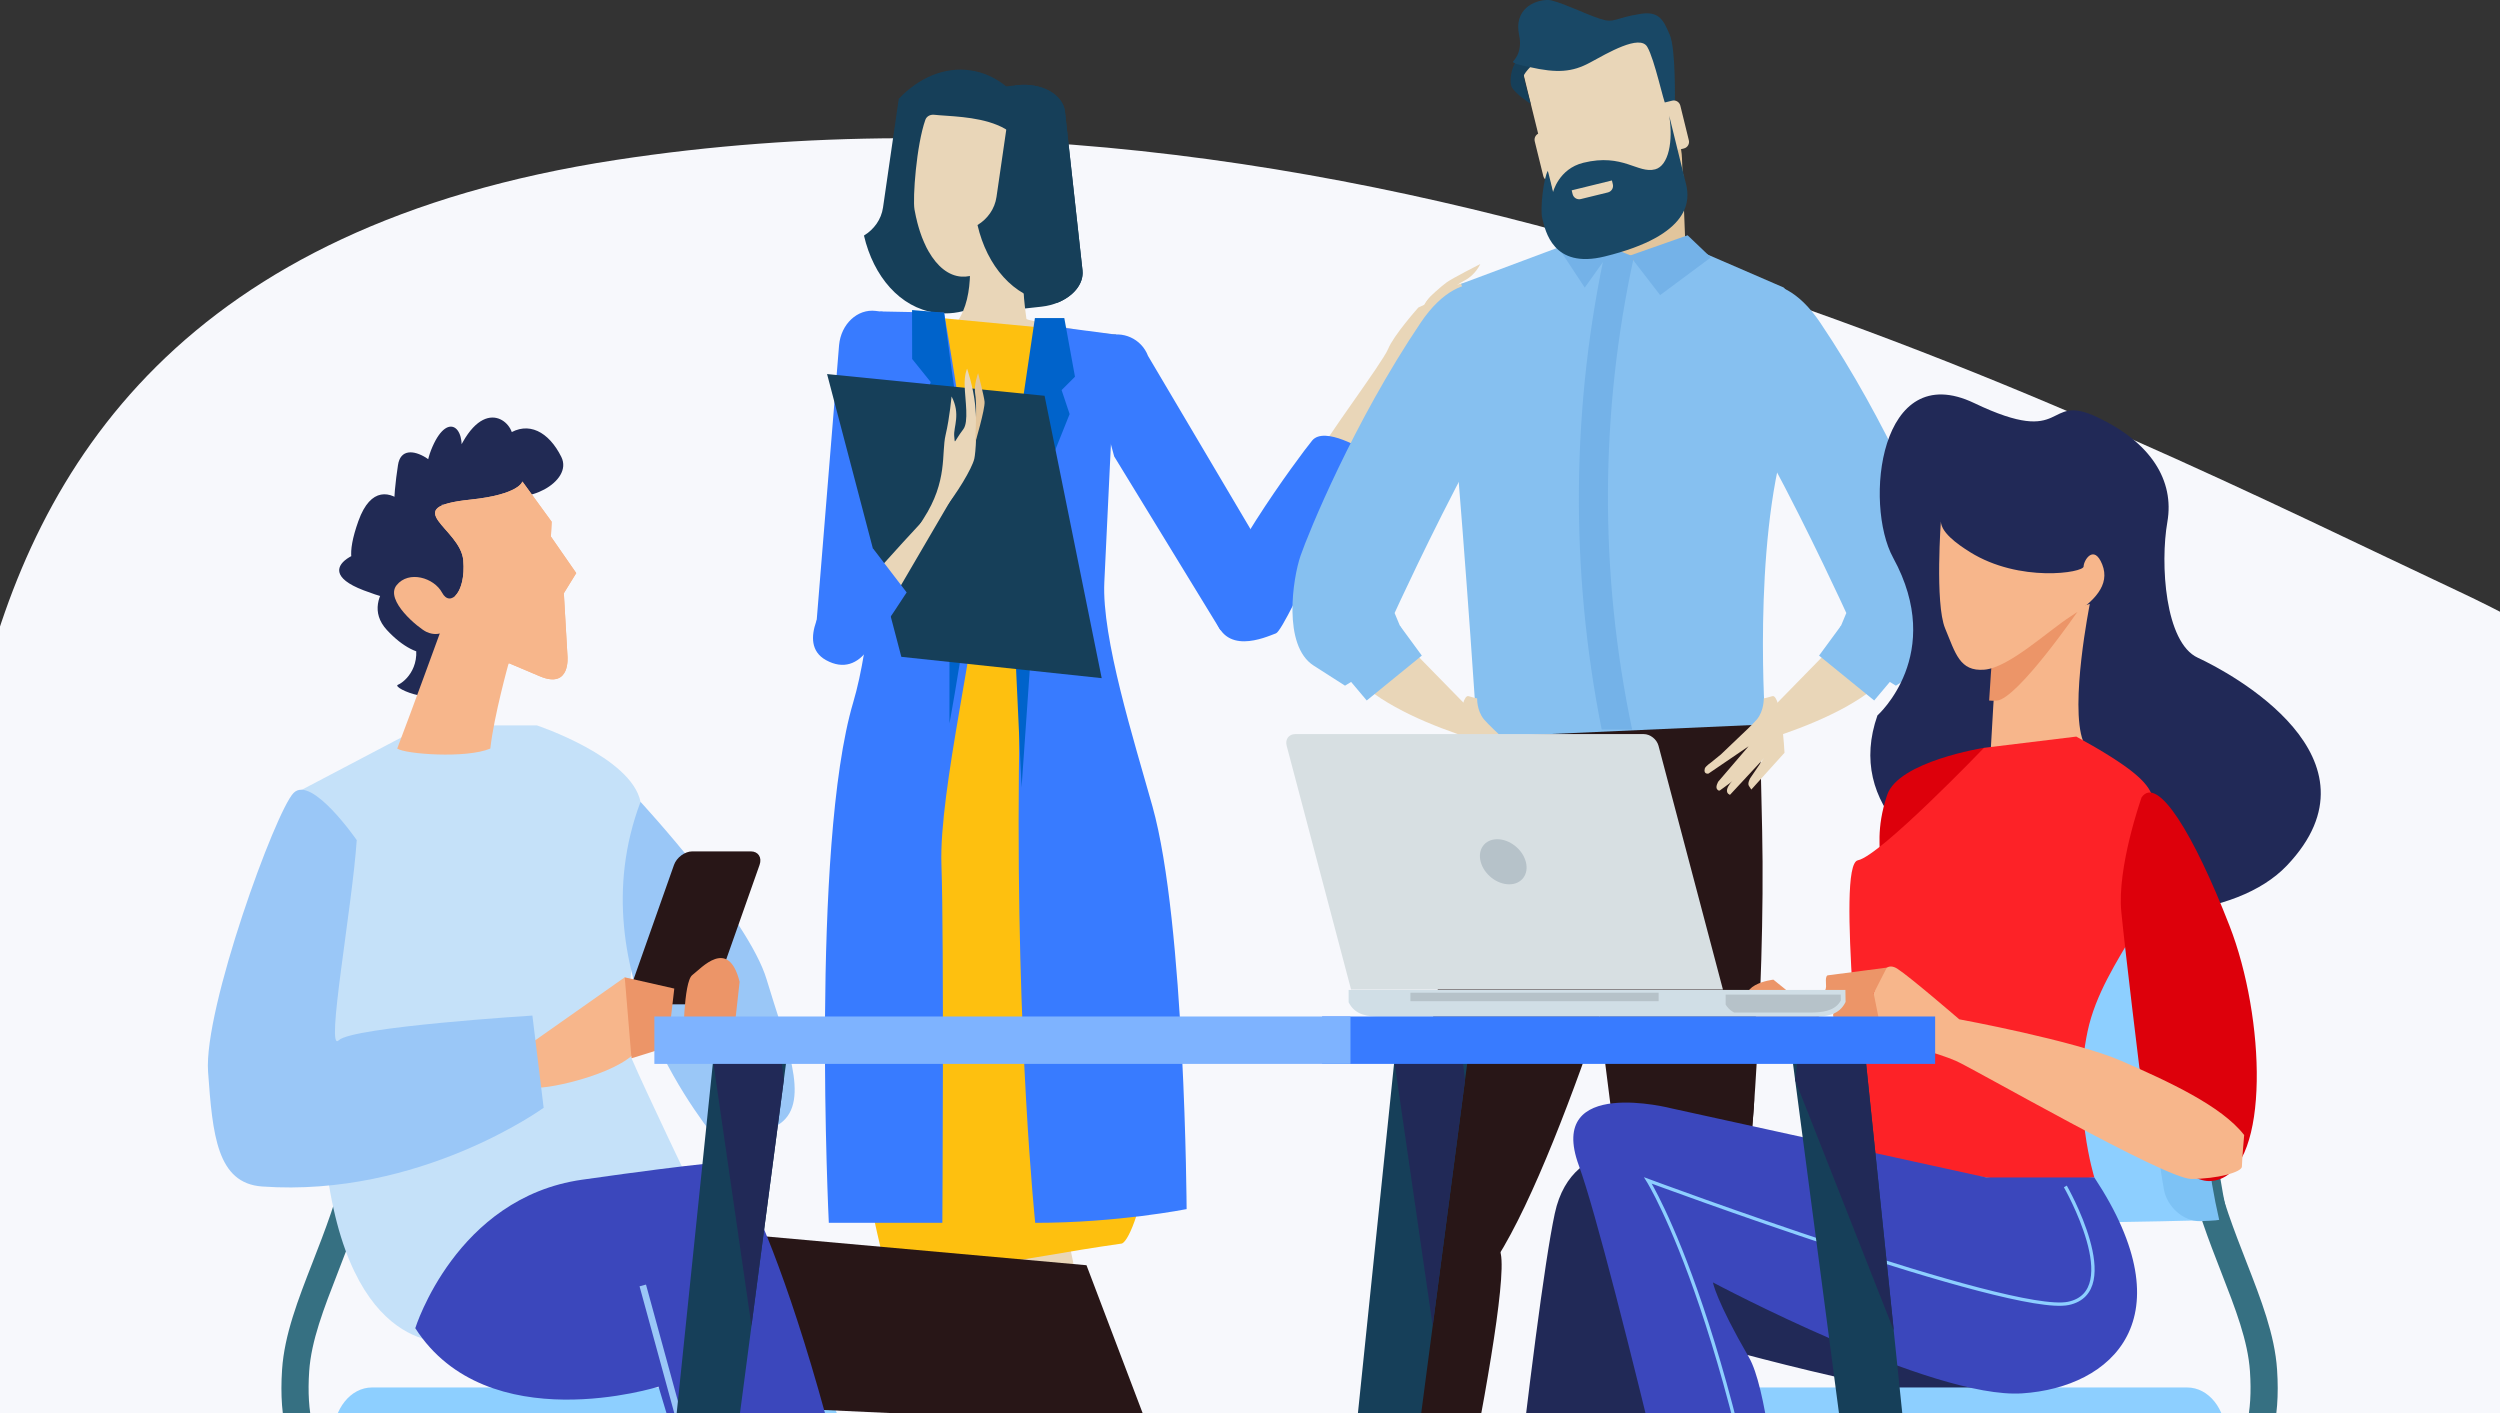 <svg width="375" height="212" viewBox="0 0 375 212" fill="none" xmlns="http://www.w3.org/2000/svg">
<rect x="0" y="0" width="375" height="212" fill="#333333" stroke="none"/>
<g clip-path="url(#clip0)">
<path d="M337.813 273.099C303.171 272.762 195.642 273.702 128.9 290.463C5.14 321.54 -87.349 253.395 -16.247 185.534C3.623 166.575 -37.386 43.878 92.422 23.988C206.369 6.533 315.633 63.782 368.771 88.695C421.91 113.628 443.796 153.793 454.009 171.916C462.986 187.856 458.902 274.277 337.813 273.099Z" fill="#F7F8FC"/>
<path d="M137.597 181.987C138.757 181.275 142.727 185.691 144.41 189.594C147.715 197.252 148.566 201.488 149.85 209.93C151.885 223.325 155.322 244.596 156.459 253.651C157.481 261.813 160.771 271.461 155.855 270.099C155.931 258.898 150.772 242.009 147.781 233.139C137.573 202.846 134.026 184.171 137.597 181.987Z" fill="#E9D6B8"/>
<path d="M160.942 189.176C160.51 187.025 160.063 184.912 159.611 182.832C158.09 179.798 156.763 178.203 155.75 178.44C151.918 179.338 148.447 196.649 160.491 237.764C161.095 239.829 167.984 270.982 169.111 270.982C170.699 270.986 167.39 221.036 160.942 189.176Z" fill="#E9D6B8"/>
<path d="M132.452 31.134L134.815 14.819C137.811 11.666 141.653 9.985 145.556 10.55C153.092 11.643 158.018 20.659 156.563 30.697C155.108 40.734 147.819 47.99 140.288 46.902C135.015 46.138 131.026 41.489 129.595 35.336C131.107 34.405 132.191 32.924 132.452 31.134Z" fill="#163F59"/>
<path d="M162.374 40.549C162.659 43.156 159.911 45.596 156.226 46L147.834 46.926C144.154 47.33 140.935 45.544 140.649 42.938L138.025 19.159C137.735 16.552 140.488 14.111 144.168 13.703L152.565 12.782C156.245 12.374 159.459 14.164 159.749 16.77L162.374 40.549Z" fill="#163F59"/>
<path d="M140.488 50.758C135.51 52.909 133.018 52.239 136.822 53.839C138.648 56.076 162.022 52.961 163.291 50.065C163.501 49.575 154.015 48.184 153.963 47.823C153.378 43.621 153.154 40.074 154.329 35.379C154.281 35.013 153.996 34.718 153.706 34.728C151.932 34.78 150.149 34.794 148.371 34.842C148.076 34.856 144.596 35.621 145.371 37.292C145.751 41.869 145.751 48.479 140.488 50.758Z" fill="#E9D6B8"/>
<path d="M138.904 36.983C138.824 36.817 138.747 36.651 138.671 36.48C138.652 36.428 138.624 36.38 138.6 36.323C138.505 36.114 138.419 35.901 138.329 35.673C138.305 35.611 138.286 35.554 138.262 35.497C138.201 35.331 138.139 35.16 138.082 34.989C138.049 34.899 138.015 34.799 137.987 34.709C137.939 34.562 137.896 34.419 137.849 34.267C137.816 34.168 137.787 34.063 137.758 33.964C137.701 33.769 137.654 33.574 137.597 33.375C137.564 33.228 137.525 33.08 137.492 32.924C137.459 32.791 137.426 32.648 137.392 32.515C137.364 32.378 137.335 32.24 137.307 32.093C137.283 31.974 137.254 31.855 137.235 31.727C137.216 31.627 137.197 31.532 137.174 31.433C137.174 31.428 137.174 31.428 137.174 31.428C136.884 29.738 137.459 21.765 138.805 17.967C138.971 17.506 139.461 17.146 140.145 17.217C144.253 17.677 156.768 17.098 153.535 28.484V28.494C153.525 28.522 153.344 29.5 153.249 29.951C153.24 29.994 153.23 30.032 153.221 30.065C153.121 30.516 153.012 30.963 152.893 31.395C152.883 31.428 152.878 31.452 152.869 31.48C152.745 31.922 152.617 32.354 152.474 32.772C152.47 32.786 152.47 32.805 152.46 32.815C150.668 38.185 147.534 41.727 144.211 41.494C142.275 41.361 140.573 39.96 139.294 37.715C139.289 37.715 139.289 37.715 139.289 37.715C139.28 37.696 139.27 37.681 139.261 37.662C139.166 37.491 139.066 37.316 138.976 37.135C138.952 37.093 138.928 37.036 138.904 36.983Z" fill="#E9D6B8"/>
<path d="M214.271 46.708C214.271 46.708 213.439 46.218 213.782 45.549C214.357 44.443 216.297 42.871 217.015 42.344C217.814 41.755 222.041 39.604 222.041 39.604C222.041 39.604 221.351 41.228 219.659 42.092C217.177 43.37 214.271 46.708 214.271 46.708Z" fill="#E9D6B8"/>
<path d="M214.756 46.276C215.646 44.723 217.557 43.935 220.039 43.541C222.388 43.17 223.101 41.812 223.101 41.812C223.101 41.812 221.56 41.888 217.971 42.847C216.967 43.118 215.883 43.469 215.051 44.082C212.536 45.919 212.474 50.269 214.756 46.276Z" fill="#E9D6B8"/>
<path d="M216.402 45.207L215.574 44.846L212.759 46.123C212.759 46.123 209.056 50.273 208.219 52.339C207.387 54.404 198.124 66.707 198.053 67.761C197.925 69.627 202.841 69.845 202.841 69.845C202.841 69.845 207.7 58.849 209.683 55.947C211.666 53.046 215.921 49.884 216.744 48.778C218.142 46.883 218.96 46.005 218.96 46.005C218.96 46.005 217.842 45.402 215.474 48.241C214.847 48.987 214.343 47.89 214.343 47.89L216.402 45.207Z" fill="#E9D6B8"/>
<path d="M165.421 82.57L134.23 82.309L130.417 46.689L167.428 50.197L165.421 82.57Z" fill="#FEC00F"/>
<path d="M132.447 188.696C147.786 191.099 150.558 189.057 168.184 186.545C169.853 186.574 176.994 169.438 171.969 124.254C170.932 114.943 163.886 107.465 165.498 82.186C155.013 81.982 144.534 81.782 134.045 81.578C138.215 104.554 113.295 108.125 132.447 188.696Z" fill="#FEC00F"/>
<path d="M131.397 91.891L135.823 60.662L134.749 48.07C134.012 47.334 133.085 46.85 132.048 46.722L131.344 46.636C128.615 46.304 126.157 48.602 125.862 51.764L122.382 94.526L131.397 91.891Z" fill="#387BFF"/>
<path d="M183.071 94.536L167.128 68.464L162.816 52.534C163.372 51.745 164.161 51.1 165.141 50.734L165.802 50.482C168.369 49.519 171.232 50.819 172.202 53.383L190.16 83.738L183.071 94.536Z" fill="#387BFF"/>
<path d="M213.073 47.178C213.073 47.178 214.842 44.951 216.216 44.547C217.172 44.272 221.879 43.707 221.879 43.707C221.879 43.707 220.671 44.989 218.784 45.221C216.016 45.563 213.073 47.178 213.073 47.178Z" fill="#E9D6B8"/>
<path d="M214.348 47.895C214.348 47.895 214.638 48.65 214.989 48.73C214.775 48.887 214.509 48.987 214.329 49.082C213.91 49.3 211.409 51.299 211.409 51.299C211.409 51.299 212.935 49.509 213.268 48.892C213.477 48.502 214.143 47.79 214.699 47.182C214.771 47.106 214.932 47.04 215.085 46.931L214.348 47.895Z" fill="#E9D6B8"/>
<path d="M215.479 48.246C217.067 46.337 218.094 45.986 218.598 45.957C218.218 46.404 217.624 47.14 216.834 48.203C216.554 48.588 215.85 49.224 214.97 50.008C214.804 50.16 214.162 49.58 212.379 50.378C212.061 50.52 213.435 48.83 214.424 48.032C214.595 48.308 214.994 48.821 215.479 48.246Z" fill="#E9D6B8"/>
<path d="M146.626 33.755C148.133 32.834 149.213 31.343 149.474 29.548L151.842 13.238C151.985 13.086 152.137 12.958 152.284 12.815L152.569 12.782C156.25 12.374 159.464 14.164 159.754 16.77L162.378 40.549C162.602 42.562 161.004 44.462 158.575 45.416C158.156 45.407 157.738 45.383 157.315 45.321C152.042 44.557 148.048 39.908 146.626 33.755Z" fill="#163F59"/>
<path d="M132.048 46.717L141.615 46.907C141.615 46.907 146.826 76.915 146.826 85.718C146.826 94.521 140.816 118.528 141.215 129.729C141.615 140.935 141.353 183.421 141.353 183.421H124.322C124.322 183.421 121.583 126.928 127.992 105.319C133.104 88.083 132.048 46.717 132.048 46.717Z" fill="#387BFF"/>
<path d="M141.615 46.907L136.808 46.508L136.822 53.844L139.613 57.315L138.41 60.914L142.418 76.92V108.529C142.418 108.529 147.625 80.524 146.022 74.921C144.42 69.314 141.615 46.907 141.615 46.907Z" fill="#0063CB"/>
<path d="M157.638 48.906L167.423 50.197C167.423 50.197 166.049 78.914 165.65 87.319C165.25 95.723 170.057 110.926 172.863 120.931C177.784 138.475 177.993 181.365 177.993 181.365C177.993 181.365 167.67 183.426 155.284 183.426C155.284 183.426 152.432 156.542 152.831 115.727C153.235 74.916 157.638 48.906 157.638 48.906Z" fill="#387BFF"/>
<path d="M155.237 47.705L151.229 74.916L153.235 118.129L156.44 72.115L160.443 62.111L159.24 58.511L161.247 56.508L159.644 47.705H155.237Z" fill="#0063CB"/>
<path d="M156.687 59.366L124.06 56.109L135.2 98.524L165.255 101.724L156.687 59.366Z" fill="#163F59"/>
<path d="M138.524 77.799C142.204 72.115 141.187 68.017 141.838 65.254C142.485 62.49 142.722 59.433 142.737 59.466C144.135 62.148 143.012 64.024 143.131 65.406C143.26 66.778 143.046 66.308 144.501 64.38C145.328 63.274 144.781 60.074 144.7 57.965C144.629 56.137 145.067 55.302 145.067 55.302C145.067 55.302 145.989 57.961 146.279 60.8C146.626 64.224 146.341 67.993 146.146 68.81C145.799 70.301 143.459 74.171 141.372 76.673C139.023 79.484 135.861 81.891 138.524 77.799Z" fill="#E9D6B8"/>
<path d="M125.986 92.119C133.998 82.518 144.629 71.569 144.629 71.569L130.042 96.525C130.042 96.525 121.982 96.919 125.986 92.119Z" fill="#E9D6B8"/>
<path d="M124.407 89.512C124.407 89.512 119.239 96.449 123.898 99.018C126.542 100.476 128.667 99.559 130.189 97.437C133.013 93.491 135.999 88.862 135.999 88.862L130.964 82.285L124.407 89.512Z" fill="#387BFF"/>
<path d="M146.269 66.446C146.269 66.446 147.777 61.36 147.686 60.264C147.625 59.504 146.716 55.971 146.716 55.971C146.716 55.971 146.013 57.794 146.293 59.228C146.578 60.677 146.269 66.446 146.269 66.446Z" fill="#E2C59C"/>
<path d="M204.624 67.543C204.624 67.543 198.69 63.839 196.826 66.08C194.963 68.326 181.136 87.01 182.139 92.114C183.409 98.581 189.851 95.571 191.396 95.001C192.947 94.427 204.624 67.543 204.624 67.543Z" fill="#387BFF"/>
<path d="M249.157 123.02C249.157 123.02 235.478 171.423 224.513 188.749C213.549 206.079 209.721 183.54 209.721 183.54L223.334 103.054L255.181 102.854C255.186 102.85 254.382 104.502 249.157 123.02Z" fill="#281617"/>
<path d="M234.042 103.044C234.042 103.044 243.209 182.443 244.521 186.431C248.957 199.926 259.099 191.213 260.668 186.716C262.237 182.22 264.847 148.931 264.324 124.639C263.801 100.343 263.801 101.938 263.801 101.938L234.042 103.044Z" fill="#281617"/>
<path d="M238.387 40.715C239.105 43.678 241.416 46.01 243.489 45.853C245.443 45.587 247.393 45.321 249.347 45.055C251.387 44.652 252.989 41.784 252.885 38.74C252.69 33.731 252.49 28.717 252.295 23.703C252.214 20.692 249.994 14.928 246.637 13.594C243.57 12.416 240.304 12.863 237.669 14.814C234.793 16.998 234.199 23.147 234.926 26.067C236.081 30.953 237.237 35.839 238.387 40.715Z" fill="#E2C59C"/>
<path d="M280.162 91.554L259.798 112.374C259.798 112.374 284.351 106.748 285.445 96.596C286.538 86.445 280.162 91.554 280.162 91.554Z" fill="#E9D6B8"/>
<path d="M219.164 42.577L235.482 36.475L244.393 39.13L255.414 37.871L267.553 43.127C267.553 43.127 273.03 48.388 267.943 65.287C262.851 82.186 264.809 108.666 264.809 108.666L221.603 110.589C221.603 110.589 220.025 85.956 217.923 61.636C216.268 42.567 221.08 46.75 219.164 42.577Z" fill="#86C0F0"/>
<path d="M259.717 43.887C259.717 43.887 266.445 38.621 273.03 48.393C283.134 63.388 289.867 79.94 291.041 83.321C292.216 86.697 293.785 96.839 289.082 99.844C284.385 102.85 284.385 102.85 284.385 102.85L274.595 96.838L276.164 93.833L276.948 91.953C276.948 91.953 271.466 79.935 265.594 69.043C259.717 58.155 259.717 43.887 259.717 43.887Z" fill="#86C0F0"/>
<path d="M235.939 33.74L241.331 38.061L237.712 43.142L233.3 36.447L235.939 33.74Z" fill="#74B2E8"/>
<path d="M253.141 35.293L244.459 38.346L249.019 44.267L256.627 38.617L253.141 35.293Z" fill="#74B2E8"/>
<path d="M242.201 152.558C242.201 152.558 244.236 182.671 243.941 198.596C243.722 210.604 243.698 233.623 245.529 253.238C245.638 254.439 255.447 253.532 255.447 253.532C255.447 253.532 262.033 178.464 263.074 166.166C264.125 153.869 250.032 143.774 242.201 152.558Z" fill="#281617"/>
<path d="M213.111 185.89C213.111 185.89 215.883 186.493 224.599 187.248C228.569 187.595 212.983 256.723 212.983 256.723L200.635 251.405L209.935 181.759L213.111 185.89Z" fill="#281617"/>
<path d="M284.603 100.946L276.164 93.838L272.859 98.339L281.128 105.072L284.603 100.946Z" fill="#86C0F0"/>
<path d="M265.841 104.426C264.481 104.83 264.562 104.744 264.562 104.744C264.562 104.744 264.633 106.553 263.559 107.883C263.026 108.543 261.044 110.39 261.044 110.39L258.134 113.167L256.684 114.345C256.684 114.345 255.809 114.948 255.723 115.271C255.476 116.197 256.27 116.04 256.27 116.04L262.289 111.942L257.744 117.237C257.744 117.237 257.273 118.015 257.563 118.386C257.829 118.737 258.034 118.528 258.034 118.528L264.562 113.747L262.522 116.743C262.522 116.743 262.08 117.512 262.342 117.892C262.627 118.31 262.698 118.433 262.698 118.433L267.677 112.916C267.686 112.93 267.201 104.022 265.841 104.426Z" fill="#E9D6B8"/>
<path d="M262.941 113.091L259.955 117.004C259.955 117.004 259.189 117.802 259.066 118.395C258.918 119.074 259.503 119.221 259.503 119.221L264.572 113.761L262.941 113.091Z" fill="#E9D6B8"/>
<path d="M205.974 91.554L226.339 112.374C226.339 112.374 201.786 106.748 200.692 96.596C199.598 86.445 205.974 91.554 205.974 91.554Z" fill="#E9D6B8"/>
<path d="M226.42 43.887C226.42 43.887 219.692 38.621 213.107 48.393C203.003 63.388 196.27 79.94 195.096 83.321C193.921 86.697 192.352 96.839 197.055 99.844C201.752 102.85 201.752 102.85 201.752 102.85L211.542 96.838L209.973 93.833L209.189 91.953C209.189 91.953 214.671 79.935 220.543 69.043C226.42 58.155 226.42 43.887 226.42 43.887Z" fill="#86C0F0"/>
<path d="M201.534 100.946L209.973 93.838L213.273 98.339L205.009 105.072L201.534 100.946Z" fill="#86C0F0"/>
<path d="M220.291 104.426C221.651 104.83 221.57 104.744 221.57 104.744C221.57 104.744 221.499 106.553 222.573 107.883C223.106 108.543 225.088 110.39 225.088 110.39L227.998 113.167L229.449 114.345C229.449 114.345 230.323 114.948 230.409 115.271C230.656 116.197 229.862 116.04 229.862 116.04L223.838 111.952L228.383 117.246C228.383 117.246 228.854 118.025 228.564 118.395C228.298 118.747 228.093 118.538 228.093 118.538L221.565 113.756L223.605 116.752C223.605 116.752 224.047 117.521 223.786 117.901C223.5 118.319 223.429 118.443 223.429 118.443L218.451 112.925C218.451 112.93 218.936 104.022 220.291 104.426Z" fill="#E9D6B8"/>
<path d="M223.196 113.091L226.182 117.004C226.182 117.004 226.948 117.802 227.071 118.395C227.219 119.074 226.634 119.221 226.634 119.221L221.565 113.761L223.196 113.091Z" fill="#E9D6B8"/>
<path d="M244.816 109.416H240.251C235.473 85.448 235.696 60.724 240.955 36.841C242.334 37.401 243.708 37.957 245.087 38.517C239.98 61.864 239.899 86.046 244.816 109.416Z" fill="#74B2E8"/>
<path d="M233.447 31.105C233.842 32.729 235.482 33.712 237.099 33.322L250.312 30.079C251.934 29.681 252.923 28.043 252.528 26.424L247.716 6.875C247.322 5.261 245.681 4.269 244.055 4.663L230.846 7.91C229.225 8.305 228.236 9.938 228.631 11.562L233.447 31.105Z" fill="#E9D6B8"/>
<path d="M229.605 15.593C229.605 15.593 227.366 14.14 226.753 13.057C226.444 12.511 226.472 10.152 227.723 8.931C228.987 7.716 230.594 9.002 230.594 9.002C230.594 9.002 228.574 10.878 228.569 11.4C228.569 11.918 229.605 15.593 229.605 15.593Z" fill="#163F59"/>
<path d="M251.23 15.336C251.23 15.336 251.377 7.341 250.469 5.228C249.556 3.12 248.938 1.657 246.185 2.065C242.072 2.692 242.234 3.556 239.971 2.811C237.717 2.075 233.471 -0.01 232.187 -0.005C230.043 -4.4927e-06 227.057 1.448 227.87 5.266C228.46 8.086 226.862 9.202 226.943 9.297C227.181 9.601 227.998 9.738 229.434 10.061C233.557 10.997 235.853 10.821 238.482 9.397C241.117 7.972 245.962 5.1 247.089 7.027C248.215 8.955 249.532 15.37 249.894 15.797C250.255 16.234 250.826 15.83 251.23 15.336Z" fill="#194866"/>
<path d="M248.51 22.231C248.643 22.767 249.19 23.1 249.737 22.967L252.59 22.269C253.122 22.136 253.46 21.59 253.327 21.049L252.048 15.84C251.91 15.299 251.368 14.966 250.826 15.099L247.973 15.802C247.431 15.935 247.098 16.476 247.236 17.017L248.51 22.231Z" fill="#E9D6B8"/>
<path d="M231.493 26.4C231.621 26.946 232.168 27.273 232.706 27.14L235.558 26.438C236.096 26.314 236.433 25.764 236.3 25.222L235.021 20.014C234.883 19.477 234.336 19.135 233.804 19.273L230.946 19.966C230.409 20.104 230.081 20.65 230.209 21.191L231.493 26.4Z" fill="#E9D6B8"/>
<path d="M250.384 17.364C250.384 17.364 252.281 25.056 252.908 27.625C253.484 29.942 253.812 35.264 240.689 38.474C232.92 40.383 231.802 34.619 231.341 32.743C230.984 31.314 231.56 26.651 232.173 25.631C232.197 25.597 232.958 28.812 232.958 28.812C232.958 28.812 233.809 25.322 237.503 24.415C243.456 22.948 245.667 26.096 248.282 25.398C250.288 24.852 250.997 21.191 250.384 17.364Z" fill="#194866"/>
<path d="M241.188 28.864L237.113 29.861C236.576 29.994 236.029 29.666 235.891 29.12L235.753 28.551L241.787 27.069L241.925 27.639C242.063 28.18 241.73 28.726 241.188 28.864Z" fill="#E9D6B8"/>
<path d="M53.942 224.274C52.159 224.274 49.344 223.866 46.877 221.724C43.33 218.643 41.794 213.159 42.312 205.434C42.659 200.215 44.713 194.94 46.891 189.347C50.557 179.941 54.708 169.281 52.535 155.184L56.567 154.562C58.901 169.742 54.351 181.432 50.695 190.823C48.546 196.341 46.687 201.113 46.377 205.704C45.959 211.972 47.043 216.435 49.516 218.619C51.855 220.689 54.784 220.158 54.907 220.134L55.725 224.127C55.659 224.136 54.974 224.274 53.942 224.274Z" fill="#367082"/>
<path d="M126.024 220.262C126.143 219.678 126.209 216.008 126.209 215.381C126.209 211.369 123.618 208.121 120.409 208.121H55.792C52.592 208.121 49.996 211.369 49.996 215.381C49.996 216.012 50.067 219.678 50.191 220.262H126.024Z" fill="#8DCFFF"/>
<path d="M53.01 182.999C54.608 183.117 64.736 183.293 66.481 183.317C77.569 183.45 87.121 181.37 87.648 178.644C89.836 167.311 89.936 155.692 87.934 144.353C87.458 141.628 77.768 139.548 66.442 139.691C64.664 139.714 54.328 139.89 52.701 140.013C56.182 154.139 56.282 168.863 53.01 182.999Z" fill="#8DCFFF"/>
<path d="M51.489 140.009C50.248 140.023 49.383 140.612 49.554 141.324C52.639 154.614 52.758 168.403 49.901 181.693C49.744 182.405 50.6 182.994 51.817 183.008C53.029 183.027 54.156 182.457 54.308 181.74C57.204 168.412 57.114 154.595 54.047 141.272C53.88 140.555 52.735 139.99 51.489 140.009Z" fill="#367082"/>
<path d="M50.994 182.98C51.322 183.084 53.519 183.165 53.904 183.174C56.32 183.203 58.811 181.076 59.291 178.393C61.303 167.23 61.255 155.782 59.135 144.619C58.63 141.936 56.082 139.809 53.614 139.838C53.224 139.843 50.99 139.928 50.657 140.032C54.133 154.149 54.247 168.859 50.994 182.98Z" fill="#7DC2F5"/>
<path d="M102.835 184.385L162.973 189.784L190.897 263.332L185.491 264.681C185.491 264.681 201.034 270.08 209.141 270.08C217.248 270.08 218.603 276.152 218.603 276.152L177.037 277.501L175.692 272.102L150.13 212.722L106.22 210.699L102.835 184.385Z" fill="#281617"/>
<path d="M67.698 201.255C67.698 201.255 52.154 203.952 48.779 173.588C45.403 143.223 44.385 118.932 44.385 118.932L63.642 108.809H80.535C80.535 108.809 94.724 113.533 96.079 120.28C97.429 127.027 92.698 154.021 94.728 158.74C96.754 163.465 104.19 178.982 104.19 178.982L67.698 201.255Z" fill="#C5E1F9"/>
<path d="M96.079 120.28C96.079 120.28 112.297 137.825 114.998 146.932C117.698 156.043 121.754 165.15 117.023 168.526C112.292 171.902 109.254 173.588 107.899 171.56C106.549 169.538 86.279 146.257 96.079 120.28Z" fill="#9AC7F7"/>
<path d="M104.523 150.645H95.746C94.628 150.645 94.034 149.733 94.429 148.617L101.1 129.734C101.494 128.618 102.731 127.706 103.848 127.706H112.62C113.738 127.706 114.332 128.618 113.937 129.734L107.271 148.617C106.877 149.733 105.64 150.645 104.523 150.645Z" fill="#281617"/>
<path d="M78.847 157.055L91.405 148.218L93.716 146.594C93.716 146.594 97.771 152.667 96.079 156.717C94.391 160.768 82.228 163.465 80.198 163.127C78.172 162.79 78.847 157.055 78.847 157.055Z" fill="#F7B68B"/>
<path d="M101.142 148.285L100.13 157.055L94.724 158.745L93.711 146.599L101.142 148.285Z" fill="#EC9568"/>
<path d="M110.942 147.273L109.592 159.419L102.497 156.38C102.497 156.38 102.498 147.269 103.848 146.257C105.198 145.246 109.254 140.526 110.942 147.273Z" fill="#EC9568"/>
<path d="M62.292 199.228C62.292 199.228 68.373 179.661 87.292 176.959C106.211 174.262 109.592 174.262 109.592 174.262C109.592 174.262 122.429 191.806 135.942 267.378C136.475 270.35 119.049 275.474 119.049 275.474L98.779 207.998C98.779 208.002 73.104 216.098 62.292 199.228Z" fill="#3B47BC"/>
<path d="M96.416 192.818L119.049 275.478" stroke="#9AC7F7" stroke-miterlimit="10"/>
<path d="M53.51 126.016C53.51 126.016 46.753 116.23 44.048 118.932C41.347 121.629 30.535 151.319 31.21 160.768C31.885 170.216 32.546 177.491 39.317 177.975C62.967 179.661 81.548 166.166 81.548 166.166L79.86 152.335C79.86 152.335 52.834 154.021 50.804 156.048C48.779 158.066 52.83 136.139 53.51 126.016Z" fill="#9AC7F7"/>
<path d="M66.186 75.695C66.186 75.695 74.202 76.616 76.803 73.639C79.404 70.662 72.005 71.436 75.263 73.739C78.524 76.042 86.065 72.305 84.197 68.535C82.323 64.769 79.252 63.084 76.171 65.164C73.09 67.243 75.519 68.544 76.722 66.46C77.92 64.375 73.494 59.081 69.414 66.317C65.33 73.554 67.403 74.18 68.872 69.352C70.337 64.523 67.341 61.36 64.869 67.011C62.396 72.661 65.843 75.591 66.804 73.055C67.764 70.519 60.418 64.907 59.696 69.774C58.973 74.636 58.336 80.467 62.049 80.652C65.763 80.837 57.475 67.785 53.762 78.145C50.053 88.505 56.99 85.524 57.323 83.178C57.656 80.832 44.756 84.831 54.56 88.553C64.365 92.276 60.765 87.983 61.669 85.623C62.572 83.264 53.21 89.275 58.031 94.498C62.853 99.721 67.626 98.909 66.794 93.577C65.962 88.244 60.271 90.846 61.935 95.305C63.599 99.763 60.756 102.289 59.686 102.717C58.616 103.144 66.414 106.634 68.069 102.432C69.714 98.22 72.452 77.404 66.186 75.695Z" fill="#212A54"/>
<path d="M82.637 80.486L82.746 78.259L78.358 72.224C78.358 72.224 77.954 74.171 70.555 74.945C59.529 76.094 69.072 79.204 69.49 84.037C69.718 86.677 69.105 88.548 68.311 89.346C70.527 93.453 73.28 97.005 76.266 99.635C76.29 99.526 76.304 99.464 76.304 99.464C76.304 99.464 76.304 99.464 80.982 101.444C85.661 103.424 85.119 98.367 85.119 98.367L84.577 88.98L86.436 85.965L82.637 80.486Z" fill="#F7B68B"/>
<path d="M82.637 80.486L82.746 78.259L78.358 72.224C78.358 72.224 77.954 74.171 70.555 74.945C59.529 76.094 69.072 79.204 69.49 84.033C69.909 88.866 67.517 91.155 66.314 88.904C65.111 86.659 61.312 85.51 59.491 87.779C57.67 90.053 62.805 94.241 63.965 94.783C65.121 95.324 65.967 95.015 65.967 95.015C65.967 95.015 61.759 106.577 59.581 112.284C60.78 113.12 69.928 113.813 73.546 112.284C74.088 107.389 76.304 99.464 76.304 99.464C76.304 99.464 76.304 99.464 80.982 101.444C85.661 103.424 85.119 98.368 85.119 98.368L84.577 88.98L86.436 85.965L82.637 80.486Z" fill="#F7B68B"/>
<path d="M291.783 180.667L249.437 173.018C249.437 173.018 235.924 169.419 233.219 182.016C230.067 196.697 223.31 262.088 223.31 262.088L222.859 265.236L202.137 276.485H233.671L231.417 266.59L250.336 200.011C250.336 200.011 282.768 209.46 293.58 209.46C304.392 209.46 312.499 205.41 312.499 203.61C312.504 201.806 299.438 179.765 291.783 180.667Z" fill="#212957"/>
<path d="M281.617 107.313C281.617 107.313 291.916 98.173 283.971 83.662C279.568 75.619 281.879 53.645 296.134 60.463C310.393 67.286 306.527 58.782 314.577 62.571C322.632 66.365 326.188 72.067 325.104 78.297C324.015 84.517 324.724 96.383 329.673 98.662C334.623 100.941 358.335 113.699 343.053 129.814C327.767 145.93 272.198 134.097 281.617 107.313Z" fill="#212957"/>
<path d="M329.93 224.274C331.713 224.274 334.528 223.866 336.996 221.724C340.543 218.643 342.078 213.159 341.56 205.434C341.213 200.215 339.159 194.94 336.981 189.347C333.315 179.941 329.165 169.281 331.337 155.184L327.305 154.562C324.971 169.742 329.521 181.432 333.178 190.823C335.327 196.341 337.186 201.113 337.495 205.704C337.913 211.972 336.829 216.435 334.357 218.619C332.017 220.689 329.088 220.158 328.965 220.134L328.147 224.127C328.218 224.136 328.903 224.274 329.93 224.274Z" fill="#367082"/>
<path d="M257.853 220.262C257.734 219.678 257.663 216.008 257.663 215.381C257.663 211.369 260.254 208.121 263.464 208.121H328.085C331.285 208.121 333.881 211.369 333.881 215.381C333.881 216.012 333.81 219.678 333.686 220.262H257.853Z" fill="#8DCFFF"/>
<path d="M330.862 182.999C329.264 183.117 319.137 183.293 317.392 183.317C306.304 183.45 296.752 181.37 296.219 178.644C294.032 167.311 293.932 155.692 295.934 144.353C296.409 141.628 306.099 139.548 317.425 139.691C319.203 139.714 329.54 139.89 331.166 140.013C327.695 154.139 327.591 168.863 330.862 182.999Z" fill="#8DCFFF"/>
<path d="M332.384 140.009C333.625 140.023 334.49 140.612 334.319 141.324C331.233 154.614 331.114 168.403 333.972 181.693C334.129 182.405 333.273 182.994 332.055 183.008C330.843 183.027 329.716 182.457 329.564 181.74C326.668 168.412 326.759 154.595 329.826 141.272C329.997 140.555 331.138 139.99 332.384 140.009Z" fill="#367082"/>
<path d="M332.878 182.98C332.55 183.084 330.353 183.165 329.968 183.174C327.553 183.203 325.061 181.076 324.581 178.393C322.57 167.23 322.617 155.782 324.738 144.619C325.242 141.936 327.79 139.809 330.258 139.838C330.648 139.843 332.883 139.928 333.216 140.032C329.74 154.149 329.626 168.859 332.878 182.98Z" fill="#7DC2F5"/>
<path d="M313.474 90.585C313.474 90.585 310.431 105.77 312.461 111.164C314.487 116.562 298.611 112.512 298.611 112.512C298.611 112.512 299.286 100.029 299.623 97.328C299.956 94.635 313.474 90.585 313.474 90.585Z" fill="#F7B68B"/>
<path d="M298.901 97.973C299.21 95.495 311.615 91.782 311.615 91.782C311.615 91.782 302.595 104.839 299.524 105.096C299.101 105.129 298.72 105.119 298.373 105.081C298.549 102.137 298.758 99.113 298.901 97.973Z" fill="#EC9568"/>
<path d="M291.151 77.851C291.151 77.851 290.219 90.547 291.769 94.26C293.319 97.973 293.937 100.761 297.66 100.452C301.383 100.143 307.269 94.569 310.683 92.404C314.092 90.239 316.574 87.76 315.333 84.664C314.092 81.569 312.542 84.047 312.542 84.973C312.542 85.904 302.933 87.451 295.492 82.808C293.633 81.644 290.837 79.707 291.151 77.851Z" fill="#F7B68B"/>
<path d="M298.506 173.284L266.008 146.946C266.008 146.946 259.798 147.625 262.713 151.589C265.627 155.554 284.893 178.811 284.893 178.811C284.893 178.811 304.559 187.723 298.506 173.284Z" fill="#EC9568"/>
<path d="M297.593 112.175C297.593 112.175 284.755 114.198 283.068 119.259C281.38 124.321 282.055 127.355 282.055 129.719C282.055 132.084 298.273 121.287 297.593 112.175Z" fill="#DD000B"/>
<path d="M311.448 110.489L297.598 112.175C297.598 112.175 282.055 128.371 278.679 129.045C275.298 129.72 279.853 166.665 279.017 171.669C278.565 174.366 291.179 175.606 297.936 176.617C304.692 177.628 314.154 176.617 314.154 176.617C314.154 176.617 310.773 165.82 313.141 154.685C315.504 143.551 325.979 135.118 323.616 127.355C321.243 119.601 328 119.601 311.448 110.489Z" fill="#FD2227"/>
<path d="M321.243 119.601C321.243 119.601 317.525 130.061 318.2 136.808C318.875 143.556 320.901 160.089 320.901 160.089C320.901 160.089 324.957 179.319 332.726 176.959C340.495 174.599 339.82 152.667 334.414 138.836C329.017 124.995 323.611 116.225 321.243 119.601Z" fill="#DD000B"/>
<path d="M336.625 170.259C336.625 170.259 336.287 174.138 336.287 174.984C336.287 175.829 332.569 176.84 328.684 176.84C324.8 176.84 296.081 160.307 293.381 159.13C290.68 157.947 284.427 156.262 282.906 156.095C281.384 155.925 280.205 151.708 281.047 149.011C281.608 147.226 282.164 145.659 283.015 145.151C283.453 144.89 283.961 144.904 284.594 145.303C286.453 146.485 293.885 152.895 293.885 152.895C293.885 152.895 311.282 156.1 318.21 159.139C325.137 162.164 333.249 165.872 336.625 170.259Z" fill="#F7B68B"/>
<path d="M274.124 146.305L283.02 145.141L281.052 149.002L282.235 154.904L277.338 155.749C277.338 155.749 276.663 154.904 277.509 154.567C278.356 154.229 279.535 153.721 279.535 153.721C279.535 153.721 277.172 153.384 276.154 153.213C275.141 153.042 274.97 152.705 274.97 152.202C274.97 151.694 275.983 151.357 275.983 151.357C275.983 151.357 274.124 150.683 273.958 150.175C273.786 149.666 273.449 148.992 273.786 148.489C274.124 147.986 273.615 146.642 274.124 146.305Z" fill="#EC9568"/>
<path d="M314.149 176.617H297.931L250.788 166.271C250.788 166.271 231.869 161.323 236.823 174.817C241.778 188.312 258.742 262.088 258.742 262.088L269.103 261.191C269.103 261.191 267.301 212.157 262.346 203.61C257.392 195.064 256.94 192.362 256.94 192.362C256.94 192.362 289.824 209.906 303.337 209.004C316.855 208.107 328.114 197.761 314.149 176.617Z" fill="#3B47BC"/>
<path d="M309.803 177.966C309.803 177.966 318.814 193.71 310.255 195.51C301.697 197.309 247.188 177.068 247.188 177.068C247.188 177.068 261.291 199.56 269.108 261.191" stroke="#8DCFFF" stroke-width="0.5" stroke-miterlimit="10"/>
<path d="M276.81 150.345C276.82 150.326 276.829 150.303 276.839 150.288L276.81 148.489H202.294V150.288C202.294 150.288 202.28 150.326 202.294 150.345L202.485 150.678C203.44 152.235 205.161 152.515 207.13 152.515H271.98C273.948 152.515 275.664 152.235 276.625 150.678L276.81 150.345Z" fill="#D0DEE6"/>
<path d="M258.852 150.649C258.852 150.649 258.842 150.683 258.852 150.697L259.037 150.967C259.332 151.366 259.703 151.665 260.126 151.884H271.457C273.349 151.884 275.004 151.656 275.921 150.398L276.097 150.122C276.111 150.108 276.121 150.094 276.13 150.075L276.111 149.192H258.847V150.649H258.852Z" fill="#B6C2C9"/>
<path d="M248.795 148.907H211.561V150.179H248.795V148.907Z" fill="#B6C2C9"/>
<path d="M258.438 148.427L248.776 111.862C248.52 110.893 247.531 110.114 246.566 110.114H194.287C193.322 110.114 192.747 110.898 192.999 111.862L202.66 148.427H258.438Z" fill="#D7DFE2"/>
<path d="M228.873 129.268C229.368 131.134 228.246 132.649 226.382 132.649C224.508 132.649 222.597 131.134 222.103 129.268C221.608 127.398 222.725 125.883 224.594 125.883C226.467 125.888 228.384 127.402 228.873 129.268Z" fill="#B6C2C9"/>
<path d="M102.293 278.128H94.662L107.247 156.423H118.307L102.293 278.128Z" fill="#163F59"/>
<path d="M117.57 162.031L112.72 198.891L106.967 159.168L107.247 156.423H116.914L117.57 162.031Z" fill="#212957"/>
<path d="M204.477 278.128H196.85L209.431 156.423H220.491L204.477 278.128Z" fill="#163F59"/>
<path d="M219.754 162.031L214.904 198.891L209.146 159.168L209.431 156.423H219.098L219.754 162.031Z" fill="#212957"/>
<path d="M284.551 278.128H292.178L279.597 156.423H268.537L284.551 278.128Z" fill="#163F59"/>
<path d="M269.274 162.031L284.076 199.593L279.877 159.168L279.597 156.423H269.93L269.274 162.031Z" fill="#212957"/>
<path d="M290.271 152.473H198.315V159.585H290.271V152.473Z" fill="#387BFF"/>
<path d="M202.57 152.473H98.156V159.585H202.57V152.473Z" fill="#7EB3FF"/>
</g>
<defs>
<clipPath id="clip0">
<rect width="498" height="314" fill="white" transform="translate(-41)"/>
</clipPath>
</defs>
</svg>
